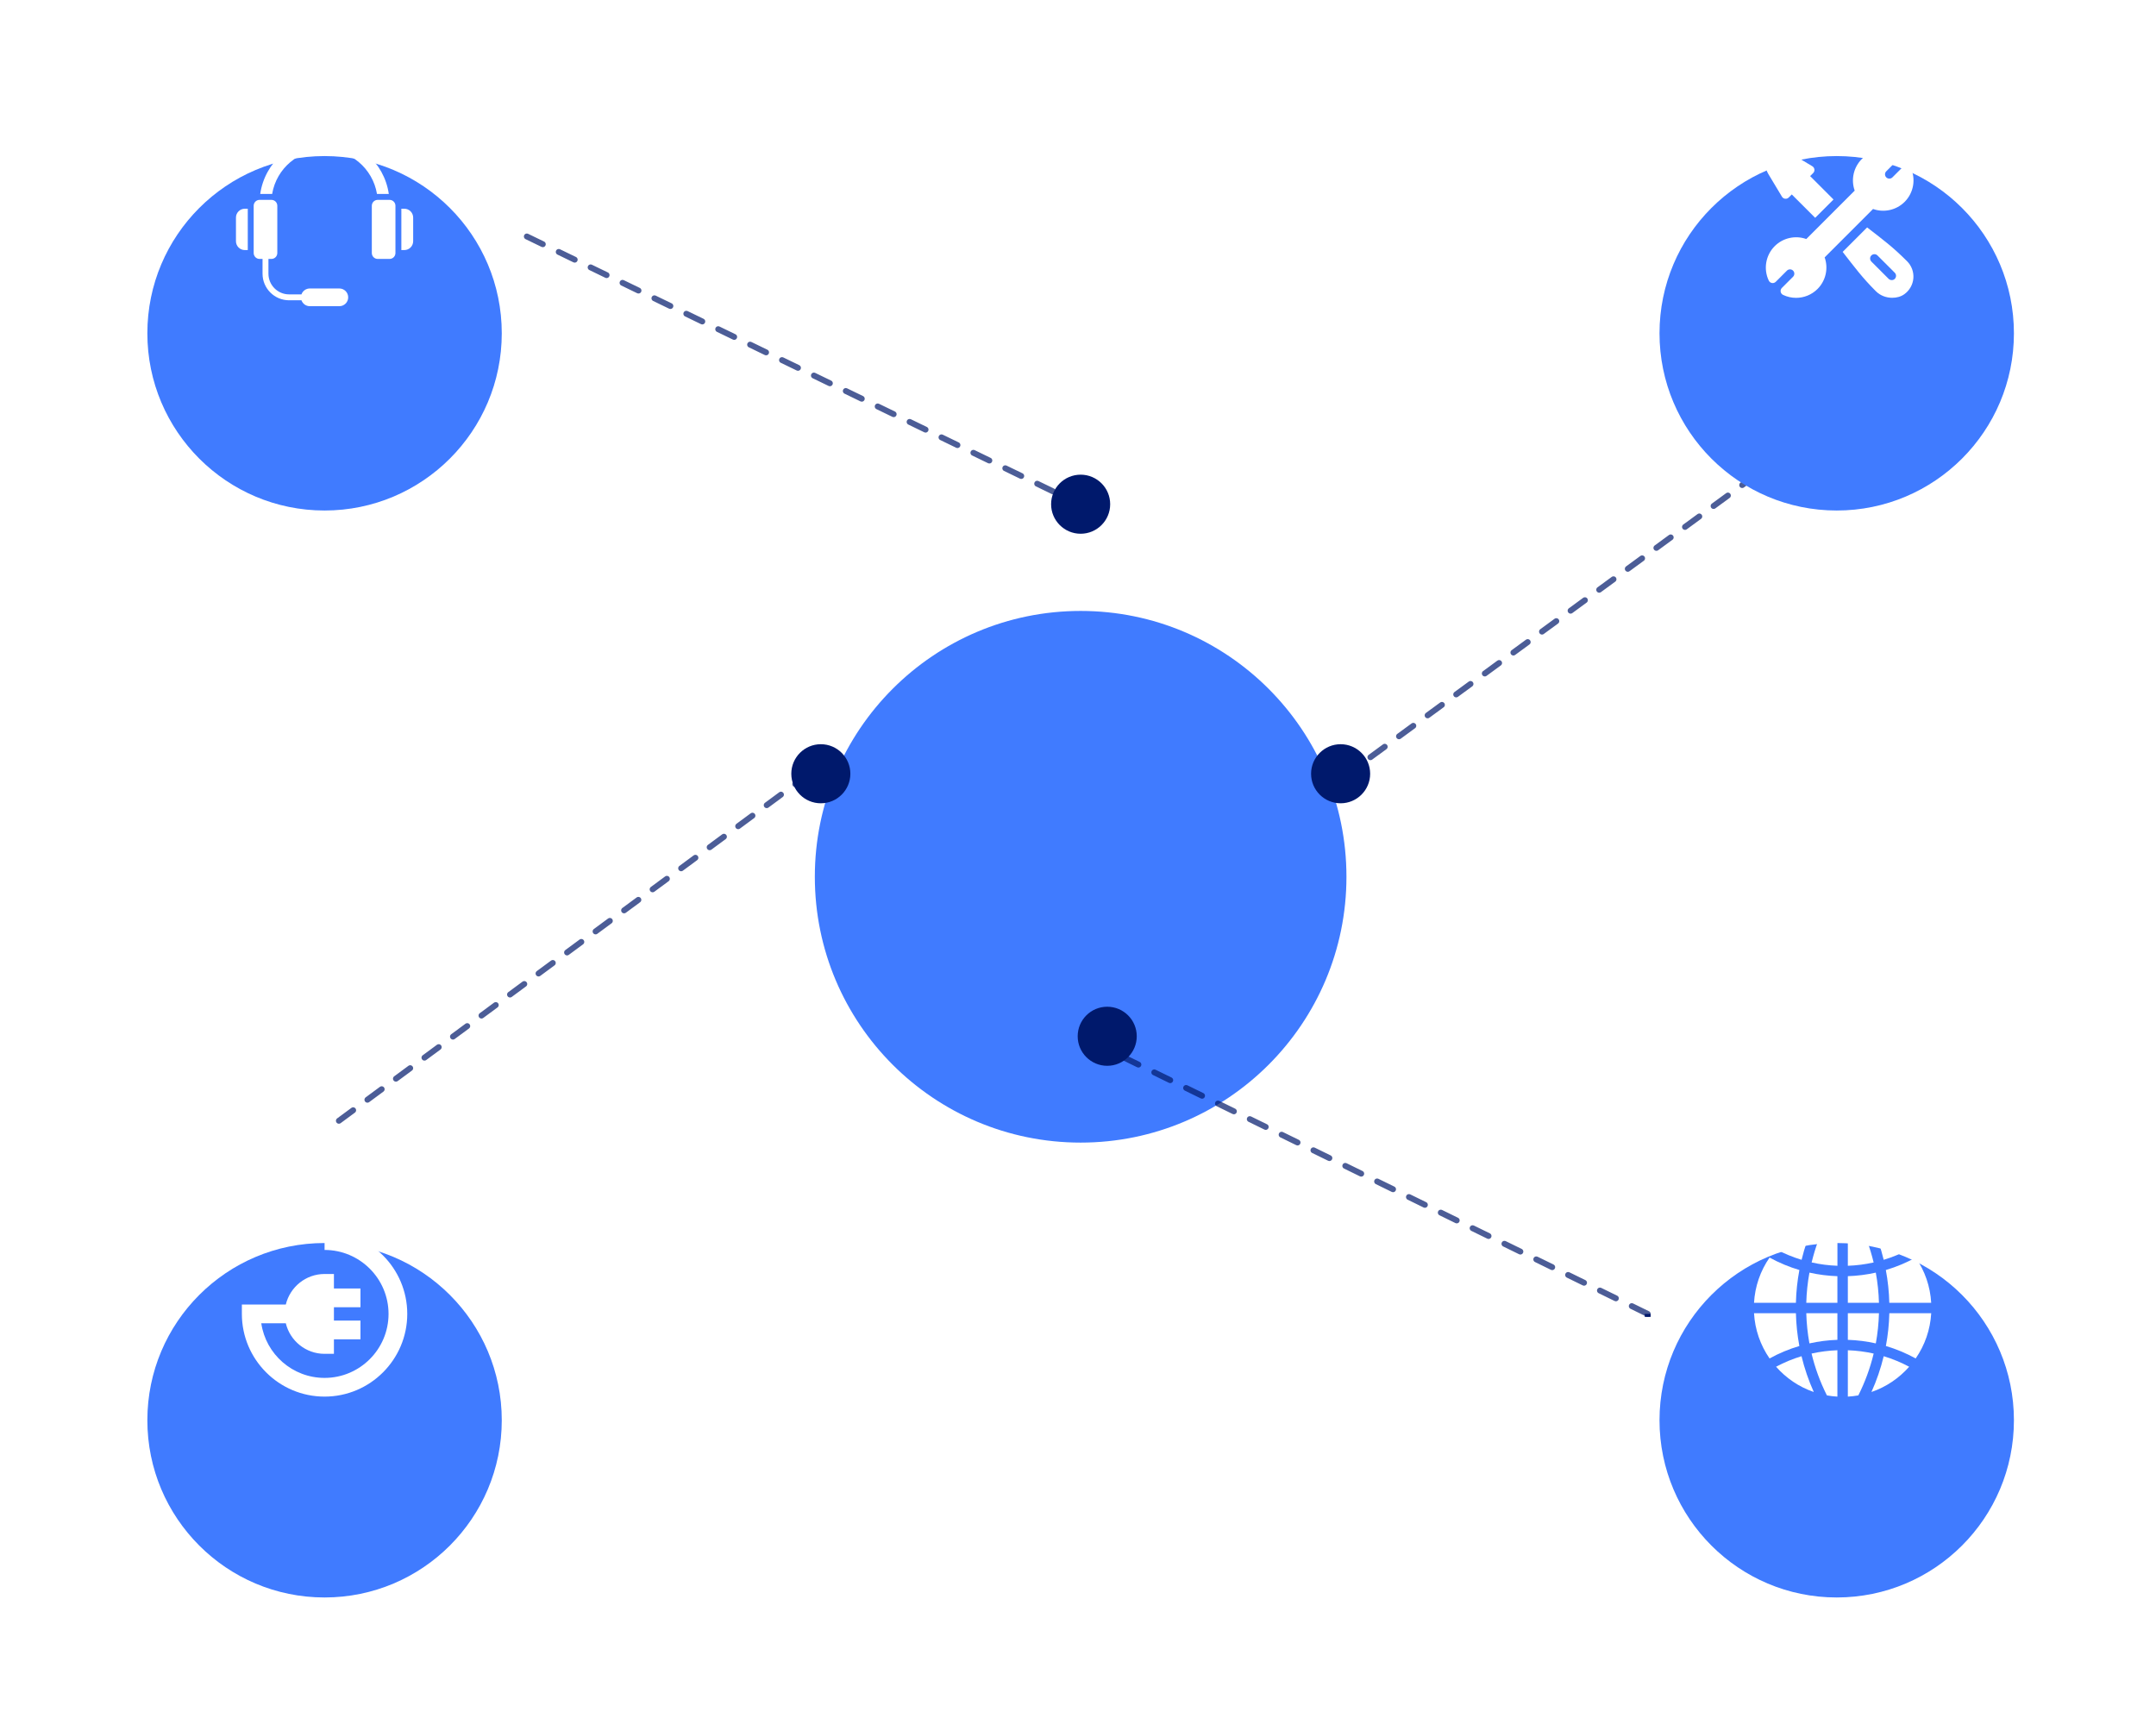 <svg width="365" height="293" viewBox="0 0 365 293" fill="none" xmlns="http://www.w3.org/2000/svg">
<g filter="url(#filter0_ddd)">
<path d="M227.947 130.418C227.947 155.271 207.8 175.418 182.947 175.418C158.094 175.418 137.947 155.271 137.947 130.418C137.947 105.566 158.094 85.418 182.947 85.418C207.8 85.418 227.947 105.566 227.947 130.418Z" fill="#407BFF"/>
</g>
<path d="M278.947 222.918V222.418" stroke="#00196C"/>
<path opacity="0.7" d="M307.048 73.252L228.182 130.98" stroke="#00196C" stroke-linecap="round" stroke-dasharray="3 3"/>
<path opacity="0.7" d="M278.947 222.418L182.967 175.437" stroke="#00196C" stroke-linecap="round" stroke-dasharray="3 3"/>
<path opacity="0.7" d="M57.373 189.725L137.87 130.345" stroke="#00196C" stroke-linecap="round" stroke-dasharray="3 3"/>
<path opacity="0.7" d="M89.193 40.032L182.962 85.453" stroke="#00196C" stroke-linecap="round" stroke-dasharray="3 3"/>
<g filter="url(#filter1_ddd)">
<circle cx="54.947" cy="222.418" r="30" fill="#407BFF"/>
</g>
<path d="M54.949 208.418V211.589C60.92 211.589 65.778 216.448 65.778 222.419C65.778 228.391 60.92 233.25 54.949 233.25C49.515 233.25 45.003 229.228 44.233 224.004H48.386C49.101 226.967 51.768 229.176 54.947 229.176H56.532V226.718H61.026V223.548H56.532V221.286H61.026V218.116H56.532V215.659H54.947C51.768 215.659 49.101 217.868 48.386 220.83H40.947V222.415C40.947 230.135 47.228 236.416 54.948 236.416C62.667 236.416 68.947 230.135 68.947 222.415C68.947 214.698 62.668 208.418 54.949 208.418Z" fill="white"/>
<g filter="url(#filter2_ddd)">
<circle cx="54.947" cy="38.419" r="30" fill="#407BFF"/>
</g>
<path d="M41.947 42.332V35.332H41.447C40.619 35.332 39.947 36.004 39.947 36.832V40.832C39.947 41.66 40.619 42.332 41.447 42.332H41.947Z" fill="white"/>
<path d="M65.947 33.832H63.947C63.395 33.832 62.947 34.28 62.947 34.832V42.832C62.947 43.384 63.395 43.832 63.947 43.832H65.947C66.5 43.832 66.947 43.384 66.947 42.832V34.832C66.947 34.28 66.5 33.832 65.947 33.832Z" fill="white"/>
<path d="M68.447 35.332H67.947V42.332H68.447C69.276 42.332 69.947 41.66 69.947 40.832V36.832C69.947 36.004 69.276 35.332 68.447 35.332Z" fill="white"/>
<path d="M46.073 32.832C46.803 28.499 50.554 25.327 54.948 25.327C59.342 25.327 63.093 28.499 63.823 32.832H65.823C65.035 27.427 60.4 23.419 54.938 23.419C49.475 23.419 44.84 27.427 44.053 32.832H46.053H46.073Z" fill="white"/>
<path d="M43.947 43.832H44.447V46.332C44.447 48.817 46.462 50.832 48.947 50.832H51.037C51.249 51.43 51.813 51.83 52.447 51.832H57.447C58.276 51.832 58.947 51.16 58.947 50.332C58.947 49.504 58.276 48.832 57.447 48.832H52.447C51.813 48.834 51.249 49.234 51.037 49.832H48.947C47.014 49.832 45.447 48.265 45.447 46.332V43.832H45.947C46.5 43.832 46.947 43.384 46.947 42.832V34.832C46.947 34.28 46.5 33.832 45.947 33.832H43.947C43.395 33.832 42.947 34.28 42.947 34.832V42.832C42.947 43.384 43.395 43.832 43.947 43.832Z" fill="white"/>
<g filter="url(#filter3_ddd)">
<circle cx="310.947" cy="38.419" r="30" fill="#407BFF"/>
</g>
<path d="M306.445 29.809L306.963 29.291C307.3 28.953 307.229 28.389 306.822 28.145L302.899 25.791C301.869 25.174 300.559 25.335 299.712 26.184C298.864 27.031 298.703 28.342 299.32 29.37L301.674 33.293C301.918 33.7 302.485 33.771 302.82 33.434L303.338 32.916L307.301 36.872L310.404 33.768L306.445 29.809Z" fill="white"/>
<path d="M323.448 28.335C323.233 27.884 322.629 27.771 322.269 28.133L320.375 30.027C320.097 30.305 319.616 30.305 319.339 30.027C319.053 29.742 319.053 29.277 319.339 28.992L321.234 27.097C321.59 26.741 321.488 26.136 321.031 25.918C319.073 24.983 316.729 25.385 315.195 26.92C313.787 28.328 313.332 30.42 313.99 32.267L305.796 40.462C303.95 39.803 301.857 40.258 300.449 41.667C298.914 43.201 298.512 45.546 299.446 47.502C299.665 47.96 300.27 48.06 300.625 47.705L302.52 45.81C302.806 45.526 303.271 45.525 303.556 45.811C303.841 46.095 303.843 46.557 303.556 46.846L301.661 48.741C301.305 49.097 301.407 49.702 301.863 49.919C302.566 50.255 303.32 50.419 304.068 50.419C305.401 50.419 306.716 49.9 307.698 48.917C309.107 47.51 309.562 45.417 308.904 43.57L317.098 35.376C318.943 36.033 321.037 35.579 322.446 34.171C323.98 32.637 324.383 30.291 323.448 28.335Z" fill="white"/>
<path d="M322.861 44.225C320.375 41.748 319.012 40.764 316.097 38.497L311.955 42.64C314.004 45.27 315.244 46.966 317.571 49.293C318.332 50.054 319.344 50.409 320.338 50.409C321.069 50.409 321.79 50.236 322.396 49.8C323.279 49.164 323.835 48.183 323.922 47.111C324.008 46.038 323.622 44.986 322.861 44.225ZM320.752 47.23C320.46 47.496 320.006 47.471 319.727 47.192L316.826 44.291C316.547 44.012 316.522 43.558 316.787 43.266C317.071 42.955 317.553 42.947 317.847 43.241L320.777 46.17C321.071 46.465 321.063 46.947 320.752 47.23Z" fill="white"/>
<g filter="url(#filter4_ddd)">
<circle cx="310.947" cy="222.418" r="30" fill="#407BFF"/>
</g>
<path d="M309.294 206.625C308.158 208.881 307.29 211.257 306.701 213.706C308.13 214.026 309.591 214.216 311.069 214.269V206.418C310.47 206.453 309.877 206.522 309.294 206.625Z" fill="white"/>
<path d="M317.563 215.43C316.013 215.776 314.431 215.976 312.83 216.03V220.538H318.098C318.052 218.818 317.873 217.11 317.563 215.43Z" fill="white"/>
<path d="M314.604 206.625C314.021 206.522 313.429 206.453 312.83 206.418V214.269C314.307 214.216 315.767 214.028 317.197 213.708C316.608 211.258 315.739 208.88 314.604 206.625Z" fill="white"/>
<path d="M312.83 228.568V236.418C313.429 236.384 314.022 236.315 314.605 236.211C315.71 234.02 316.597 231.65 317.202 229.129C315.77 228.809 314.309 228.621 312.83 228.568Z" fill="white"/>
<path d="M319.856 222.299C319.809 224.167 319.614 226.024 319.271 227.849C321.022 228.368 322.707 229.072 324.315 229.956C325.878 227.703 326.787 225.072 326.946 222.299H319.856Z" fill="white"/>
<path d="M306.689 229.129C307.258 231.5 308.111 233.881 309.286 236.211C309.87 236.315 310.462 236.384 311.061 236.418V228.568C309.582 228.621 308.121 228.809 306.689 229.129Z" fill="white"/>
<path d="M306.33 215.429C306.02 217.108 305.841 218.816 305.795 220.538H311.062V216.032C309.461 215.977 307.878 215.774 306.33 215.429Z" fill="white"/>
<path d="M299.578 212.881C298.016 215.134 297.106 217.765 296.947 220.538H304.038C304.085 218.666 304.282 216.809 304.625 214.986C302.877 214.468 301.185 213.763 299.578 212.881Z" fill="white"/>
<path d="M304.989 229.577C303.523 230.021 302.088 230.607 300.678 231.36C302.384 233.288 304.556 234.778 307.064 235.637C306.186 233.685 305.491 231.659 304.989 229.577Z" fill="white"/>
<path d="M300.686 211.476C302.065 212.212 303.51 212.808 305 213.259C305.502 211.18 306.196 209.151 307.074 207.198C304.674 208.02 302.469 209.46 300.686 211.476Z" fill="white"/>
<path d="M304.038 222.299H296.947C297.106 225.072 298.016 227.703 299.578 229.956C301.185 229.073 302.869 228.369 304.622 227.849C304.28 226.024 304.085 224.167 304.038 222.299Z" fill="white"/>
<path d="M316.826 207.198C317.704 209.151 318.398 211.181 318.9 213.261C320.399 212.807 321.833 212.215 323.216 211.477C321.505 209.543 319.33 208.055 316.826 207.198Z" fill="white"/>
<path d="M318.902 229.577C318.4 231.658 317.705 233.685 316.826 235.637C319.335 234.778 321.507 233.288 323.213 231.36C321.861 230.638 320.432 230.041 318.902 229.577Z" fill="white"/>
<path d="M305.795 222.299C305.84 224.018 306.019 225.726 306.327 227.407C307.878 227.061 309.461 226.86 311.063 226.806V222.299H305.795Z" fill="white"/>
<path d="M324.311 212.881C322.736 213.747 321.054 214.458 319.264 214.989C319.607 216.813 319.804 218.669 319.852 220.538H326.942C326.783 217.765 325.874 215.134 324.311 212.881Z" fill="white"/>
<path d="M312.83 222.299V226.806C314.432 226.86 316.015 227.061 317.566 227.407C317.874 225.726 318.053 224.018 318.098 222.299H312.83Z" fill="white"/>
<circle cx="182.947" cy="85.352" r="5" fill="#00196C"/>
<circle cx="226.959" cy="130.98" r="5" fill="#00196C"/>
<circle cx="187.447" cy="175.418" r="5" fill="#00196C"/>
<circle cx="138.963" cy="130.98" r="5" fill="#00196C"/>
<defs>
<filter id="filter0_ddd" x="113.947" y="77.418" width="138" height="138" filterUnits="userSpaceOnUse" color-interpolation-filters="sRGB">
<feFlood flood-opacity="0" result="BackgroundImageFix"/>
<feColorMatrix in="SourceAlpha" type="matrix" values="0 0 0 0 0 0 0 0 0 0 0 0 0 0 0 0 0 0 127 0"/>
<feOffset/>
<feGaussianBlur stdDeviation="0.5"/>
<feColorMatrix type="matrix" values="0 0 0 0 0 0 0 0 0 0 0 0 0 0 0 0 0 0 0.04 0"/>
<feBlend mode="normal" in2="BackgroundImageFix" result="effect1_dropShadow"/>
<feColorMatrix in="SourceAlpha" type="matrix" values="0 0 0 0 0 0 0 0 0 0 0 0 0 0 0 0 0 0 127 0"/>
<feOffset dy="2"/>
<feGaussianBlur stdDeviation="3"/>
<feColorMatrix type="matrix" values="0 0 0 0 0 0 0 0 0 0 0 0 0 0 0 0 0 0 0.04 0"/>
<feBlend mode="normal" in2="effect1_dropShadow" result="effect2_dropShadow"/>
<feColorMatrix in="SourceAlpha" type="matrix" values="0 0 0 0 0 0 0 0 0 0 0 0 0 0 0 0 0 0 127 0"/>
<feOffset dy="16"/>
<feGaussianBlur stdDeviation="12"/>
<feColorMatrix type="matrix" values="0 0 0 0 0 0 0 0 0 0 0 0 0 0 0 0 0 0 0.06 0"/>
<feBlend mode="normal" in2="effect2_dropShadow" result="effect3_dropShadow"/>
<feBlend mode="normal" in="SourceGraphic" in2="effect3_dropShadow" result="shape"/>
</filter>
<filter id="filter1_ddd" x="0.947" y="184.418" width="108" height="108" filterUnits="userSpaceOnUse" color-interpolation-filters="sRGB">
<feFlood flood-opacity="0" result="BackgroundImageFix"/>
<feColorMatrix in="SourceAlpha" type="matrix" values="0 0 0 0 0 0 0 0 0 0 0 0 0 0 0 0 0 0 127 0"/>
<feOffset/>
<feGaussianBlur stdDeviation="0.5"/>
<feColorMatrix type="matrix" values="0 0 0 0 0 0 0 0 0 0 0 0 0 0 0 0 0 0 0.04 0"/>
<feBlend mode="normal" in2="BackgroundImageFix" result="effect1_dropShadow"/>
<feColorMatrix in="SourceAlpha" type="matrix" values="0 0 0 0 0 0 0 0 0 0 0 0 0 0 0 0 0 0 127 0"/>
<feOffset dy="2"/>
<feGaussianBlur stdDeviation="3"/>
<feColorMatrix type="matrix" values="0 0 0 0 0 0 0 0 0 0 0 0 0 0 0 0 0 0 0.04 0"/>
<feBlend mode="normal" in2="effect1_dropShadow" result="effect2_dropShadow"/>
<feColorMatrix in="SourceAlpha" type="matrix" values="0 0 0 0 0 0 0 0 0 0 0 0 0 0 0 0 0 0 127 0"/>
<feOffset dy="16"/>
<feGaussianBlur stdDeviation="12"/>
<feColorMatrix type="matrix" values="0 0 0 0 0 0 0 0 0 0 0 0 0 0 0 0 0 0 0.06 0"/>
<feBlend mode="normal" in2="effect2_dropShadow" result="effect3_dropShadow"/>
<feBlend mode="normal" in="SourceGraphic" in2="effect3_dropShadow" result="shape"/>
</filter>
<filter id="filter2_ddd" x="0.947" y="0.418" width="108" height="108" filterUnits="userSpaceOnUse" color-interpolation-filters="sRGB">
<feFlood flood-opacity="0" result="BackgroundImageFix"/>
<feColorMatrix in="SourceAlpha" type="matrix" values="0 0 0 0 0 0 0 0 0 0 0 0 0 0 0 0 0 0 127 0"/>
<feOffset/>
<feGaussianBlur stdDeviation="0.5"/>
<feColorMatrix type="matrix" values="0 0 0 0 0 0 0 0 0 0 0 0 0 0 0 0 0 0 0.04 0"/>
<feBlend mode="normal" in2="BackgroundImageFix" result="effect1_dropShadow"/>
<feColorMatrix in="SourceAlpha" type="matrix" values="0 0 0 0 0 0 0 0 0 0 0 0 0 0 0 0 0 0 127 0"/>
<feOffset dy="2"/>
<feGaussianBlur stdDeviation="3"/>
<feColorMatrix type="matrix" values="0 0 0 0 0 0 0 0 0 0 0 0 0 0 0 0 0 0 0.04 0"/>
<feBlend mode="normal" in2="effect1_dropShadow" result="effect2_dropShadow"/>
<feColorMatrix in="SourceAlpha" type="matrix" values="0 0 0 0 0 0 0 0 0 0 0 0 0 0 0 0 0 0 127 0"/>
<feOffset dy="16"/>
<feGaussianBlur stdDeviation="12"/>
<feColorMatrix type="matrix" values="0 0 0 0 0 0 0 0 0 0 0 0 0 0 0 0 0 0 0.06 0"/>
<feBlend mode="normal" in2="effect2_dropShadow" result="effect3_dropShadow"/>
<feBlend mode="normal" in="SourceGraphic" in2="effect3_dropShadow" result="shape"/>
</filter>
<filter id="filter3_ddd" x="256.947" y="0.418" width="108" height="108" filterUnits="userSpaceOnUse" color-interpolation-filters="sRGB">
<feFlood flood-opacity="0" result="BackgroundImageFix"/>
<feColorMatrix in="SourceAlpha" type="matrix" values="0 0 0 0 0 0 0 0 0 0 0 0 0 0 0 0 0 0 127 0"/>
<feOffset/>
<feGaussianBlur stdDeviation="0.5"/>
<feColorMatrix type="matrix" values="0 0 0 0 0 0 0 0 0 0 0 0 0 0 0 0 0 0 0.04 0"/>
<feBlend mode="normal" in2="BackgroundImageFix" result="effect1_dropShadow"/>
<feColorMatrix in="SourceAlpha" type="matrix" values="0 0 0 0 0 0 0 0 0 0 0 0 0 0 0 0 0 0 127 0"/>
<feOffset dy="2"/>
<feGaussianBlur stdDeviation="3"/>
<feColorMatrix type="matrix" values="0 0 0 0 0 0 0 0 0 0 0 0 0 0 0 0 0 0 0.04 0"/>
<feBlend mode="normal" in2="effect1_dropShadow" result="effect2_dropShadow"/>
<feColorMatrix in="SourceAlpha" type="matrix" values="0 0 0 0 0 0 0 0 0 0 0 0 0 0 0 0 0 0 127 0"/>
<feOffset dy="16"/>
<feGaussianBlur stdDeviation="12"/>
<feColorMatrix type="matrix" values="0 0 0 0 0 0 0 0 0 0 0 0 0 0 0 0 0 0 0.06 0"/>
<feBlend mode="normal" in2="effect2_dropShadow" result="effect3_dropShadow"/>
<feBlend mode="normal" in="SourceGraphic" in2="effect3_dropShadow" result="shape"/>
</filter>
<filter id="filter4_ddd" x="256.947" y="184.418" width="108" height="108" filterUnits="userSpaceOnUse" color-interpolation-filters="sRGB">
<feFlood flood-opacity="0" result="BackgroundImageFix"/>
<feColorMatrix in="SourceAlpha" type="matrix" values="0 0 0 0 0 0 0 0 0 0 0 0 0 0 0 0 0 0 127 0"/>
<feOffset/>
<feGaussianBlur stdDeviation="0.5"/>
<feColorMatrix type="matrix" values="0 0 0 0 0 0 0 0 0 0 0 0 0 0 0 0 0 0 0.04 0"/>
<feBlend mode="normal" in2="BackgroundImageFix" result="effect1_dropShadow"/>
<feColorMatrix in="SourceAlpha" type="matrix" values="0 0 0 0 0 0 0 0 0 0 0 0 0 0 0 0 0 0 127 0"/>
<feOffset dy="2"/>
<feGaussianBlur stdDeviation="3"/>
<feColorMatrix type="matrix" values="0 0 0 0 0 0 0 0 0 0 0 0 0 0 0 0 0 0 0.04 0"/>
<feBlend mode="normal" in2="effect1_dropShadow" result="effect2_dropShadow"/>
<feColorMatrix in="SourceAlpha" type="matrix" values="0 0 0 0 0 0 0 0 0 0 0 0 0 0 0 0 0 0 127 0"/>
<feOffset dy="16"/>
<feGaussianBlur stdDeviation="12"/>
<feColorMatrix type="matrix" values="0 0 0 0 0 0 0 0 0 0 0 0 0 0 0 0 0 0 0.06 0"/>
<feBlend mode="normal" in2="effect2_dropShadow" result="effect3_dropShadow"/>
<feBlend mode="normal" in="SourceGraphic" in2="effect3_dropShadow" result="shape"/>
</filter>
</defs>
</svg>
